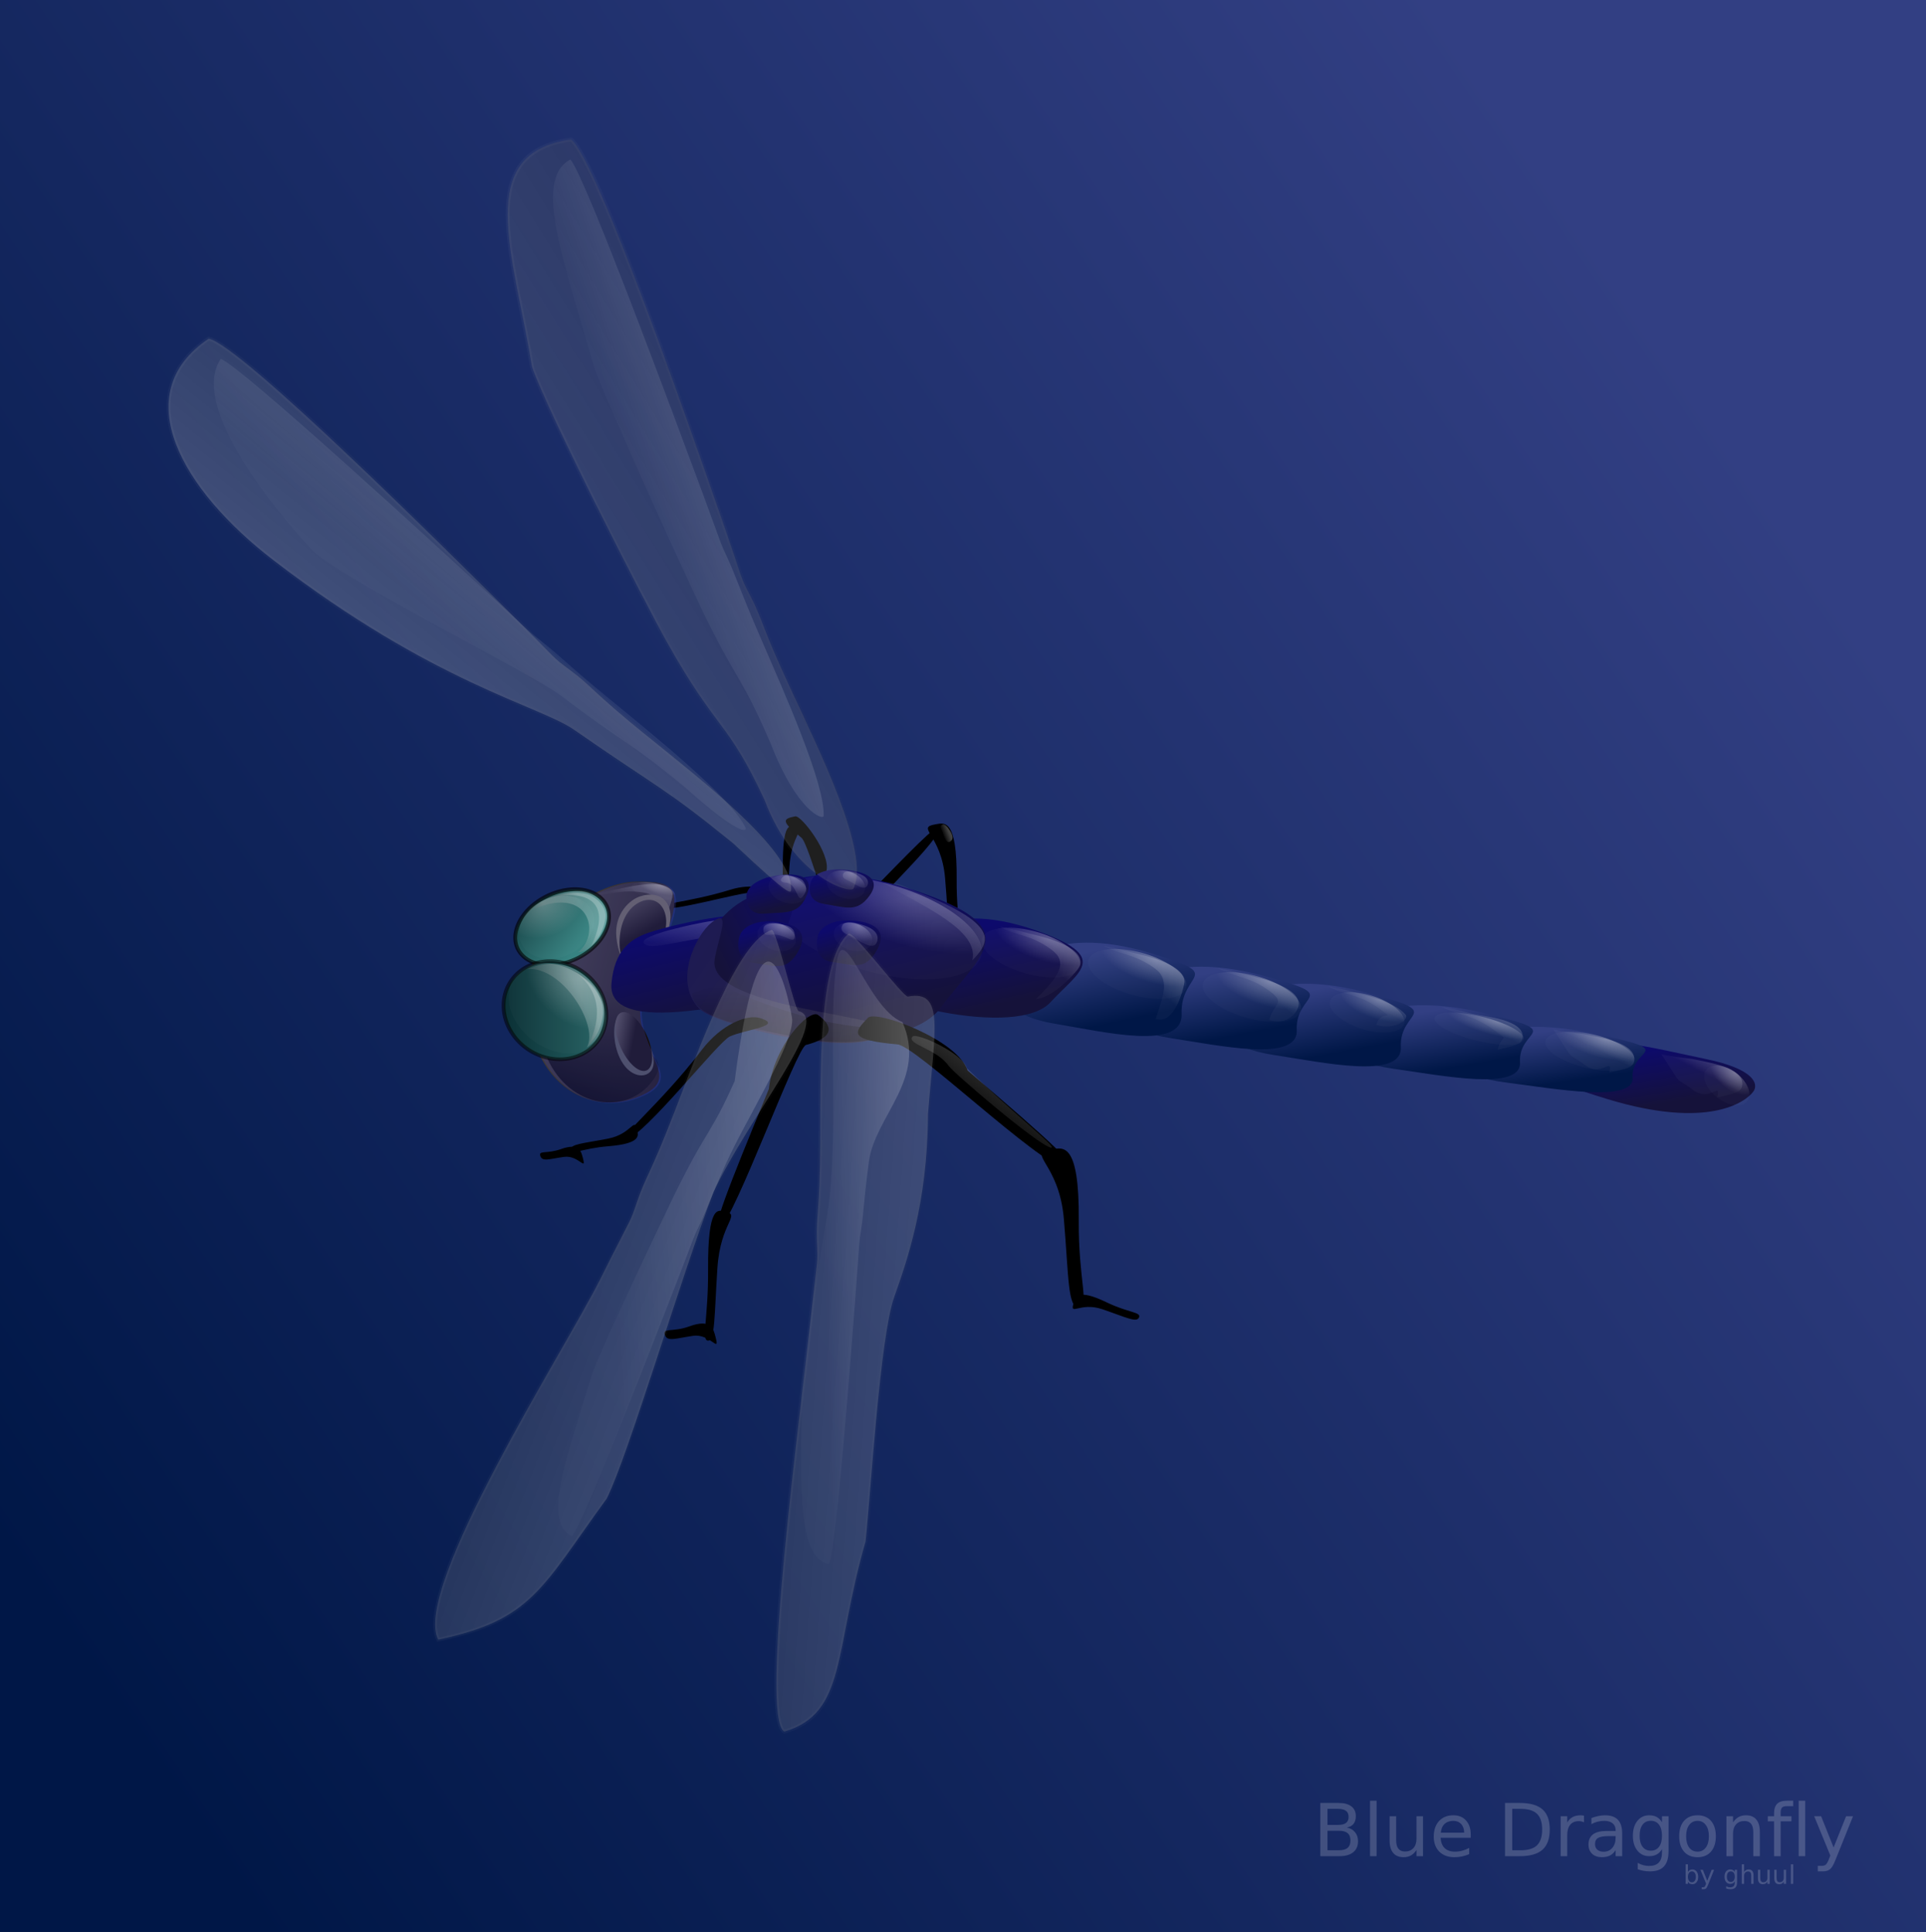 <?xml version="1.0" standalone="no"?>
<svg
  xmlns:xlink="http://www.w3.org/1999/xlink"
  xmlns:dc="http://purl.org/dc/elements/1.1/"
  xmlns:cc="http://creativecommons.org/ns#"
  xmlns:rdf="http://www.w3.org/1999/02/22-rdf-syntax-ns#"
  xmlns:svg="http://www.w3.org/2000/svg"
  xmlns="http://www.w3.org/2000/svg"
  version="1.1"
  preserveAspectRatio="none"
  width="630" height="632"
  viewBox="0 0 629.876 631.608">
  <rect x="0" y="0" width="629.876" height="631.608" fill="#333333" stroke="none"/>
  <defs>
    <linearGradient id="gradient0" gradientUnits="userSpaceOnUse" x1="598.573" y1="189.041" x2="41.746" y2="568.471" spreadMethod="pad" gradientTransform="matrix(0.999,0,0,1.001,2.599,3.143)">
      <stop offset="0" stop-color="rgb(50,63,131)"/>
      <stop offset="1" stop-color="rgb(0,23,71)"/>
    </linearGradient>
    <linearGradient id="gradient1" gradientUnits="userSpaceOnUse" x1="317.177" y1="560.347" x2="328.569" y2="586.525" spreadMethod="pad" gradientTransform="matrix(1.636,0,0,0.611,2.599,3.143)">
      <stop offset="0" stop-color="rgb(13,10,108)"/>
      <stop offset="1" stop-color="rgb(21,18,58)"/>
    </linearGradient>
    <linearGradient id="gradient2" gradientUnits="userSpaceOnUse" x1="283.202" y1="575.121" x2="294.122" y2="600.212" spreadMethod="pad" gradientTransform="matrix(1.705,0,0,0.586,2.599,3.143)">
      <stop offset="0" stop-color="rgb(50,63,131)"/>
      <stop offset="1" stop-color="rgb(0,23,71)"/>
    </linearGradient>
    <linearGradient id="gradient3" gradientUnits="userSpaceOnUse" x1="278.161" y1="530.586" x2="289.777" y2="557.279" spreadMethod="pad" gradientTransform="matrix(1.604,0,0,0.623,2.599,3.143)">
      <stop offset="0" stop-color="rgb(50,63,131)"/>
      <stop offset="1" stop-color="rgb(0,23,71)"/>
    </linearGradient>
    <linearGradient id="gradient4" gradientUnits="userSpaceOnUse" x1="268.14" y1="492.638" x2="280.414" y2="520.844" spreadMethod="pad" gradientTransform="matrix(1.519,0,0,0.658,2.599,3.143)">
      <stop offset="0" stop-color="rgb(50,63,131)"/>
      <stop offset="1" stop-color="rgb(0,23,71)"/>
    </linearGradient>
    <linearGradient id="gradient5" gradientUnits="userSpaceOnUse" x1="245.725" y1="484.185" x2="257.999" y2="512.391" spreadMethod="pad" gradientTransform="matrix(1.519,0,0,0.658,2.599,3.143)">
      <stop offset="0" stop-color="rgb(50,63,131)"/>
      <stop offset="1" stop-color="rgb(0,23,71)"/>
    </linearGradient>
    <linearGradient id="gradient6" gradientUnits="userSpaceOnUse" x1="234.807" y1="445.475" x2="247.86" y2="475.47" spreadMethod="pad" gradientTransform="matrix(1.429,0,0,0.7,2.599,3.143)">
      <stop offset="0" stop-color="rgb(50,63,131)"/>
      <stop offset="1" stop-color="rgb(0,23,71)"/>
    </linearGradient>
    <linearGradient id="gradient7" gradientUnits="userSpaceOnUse" x1="215.694" y1="421.635" x2="229.132" y2="452.516" spreadMethod="pad" gradientTransform="matrix(1.386,0,0,0.722,2.599,3.143)">
      <stop offset="0" stop-color="rgb(13,10,108)"/>
      <stop offset="1" stop-color="rgb(21,18,58)"/>
    </linearGradient>
    <linearGradient id="gradient8" gradientUnits="userSpaceOnUse" x1="280.908" y1="278.733" x2="190.734" y2="240.179" spreadMethod="pad" gradientTransform="matrix(0.814,0,0,1.229,2.599,3.143)">
      <stop offset="0" stop-color="rgb(21,15,13)"/>
      <stop offset="1" stop-color="rgb(89,84,81)"/>
    </linearGradient>
    <linearGradient id="gradient9" gradientUnits="userSpaceOnUse" x1="169.114" y1="365.37" x2="163.184" y2="371.39" spreadMethod="pad" gradientTransform="matrix(1.263,0,0,0.792,2.599,3.143)">
      <stop offset="0" stop-color="rgb(255,255,255)" stop-opacity="0.247"/>
      <stop offset="1" stop-color="rgb(255,255,255)" stop-opacity="0.031"/>
    </linearGradient>
    <linearGradient id="gradient10" gradientUnits="userSpaceOnUse" x1="213.219" y1="294.665" x2="198.084" y2="329.614" spreadMethod="pad" gradientTransform="matrix(0.919,0,0,1.088,2.599,3.143)">
      <stop offset="0" stop-color="rgb(0,0,0)" stop-opacity="0"/>
      <stop offset="1" stop-color="black"/>
    </linearGradient>
    <linearGradient id="gradient11" gradientUnits="userSpaceOnUse" x1="-147.724" y1="1593.63" x2="-147.403" y2="1580.26" spreadMethod="pad" gradientTransform="matrix(0.069,-3.1665e-08,-4.47035e-08,0.069,10.091,-109.991)">
      <stop offset="0" stop-color="rgb(21,15,13)"/>
      <stop offset="1" stop-color="rgb(89,84,81)"/>
    </linearGradient>
    <linearGradient id="gradient12" gradientUnits="userSpaceOnUse" x1="238.84" y1="261.289" x2="233.826" y2="249.156" spreadMethod="pad" gradientTransform="matrix(0.863,0,0,1.159,2.599,3.143)">
      <stop offset="0" stop-color="rgb(21,15,13)"/>
      <stop offset="1" stop-color="rgb(89,84,81)"/>
    </linearGradient>
    <linearGradient id="gradient13" gradientUnits="userSpaceOnUse" x1="156.314" y1="403.913" x2="171.264" y2="438.266" spreadMethod="pad" gradientTransform="matrix(1.329,0,0,0.753,2.599,3.143)">
      <stop offset="0" stop-color="rgb(13,10,108)"/>
      <stop offset="1" stop-color="rgb(21,18,58)"/>
    </linearGradient>
    <linearGradient id="gradient14" gradientUnits="userSpaceOnUse" x1="118.727" y1="584.956" x2="109.47" y2="603.242" spreadMethod="pad" gradientTransform="matrix(1.972,0,0,0.507,2.599,3.143)">
      <stop offset="0" stop-color="rgb(255,255,255)" stop-opacity="0.247"/>
      <stop offset="1" stop-color="rgb(255,255,255)" stop-opacity="0.031"/>
    </linearGradient>
    <linearGradient id="gradient15" gradientUnits="userSpaceOnUse" x1="183.735" y1="387.694" x2="204.732" y2="435.946" spreadMethod="pad" gradientTransform="matrix(1.316,0,0,0.76,2.599,3.143)">
      <stop offset="0" stop-color="rgb(13,10,108)"/>
      <stop offset="1" stop-color="rgb(21,18,58)"/>
    </linearGradient>
    <radialGradient id="gradient16" gradientUnits="userSpaceOnUse" cx="998.127" cy="760.782" fx="999.162" fy="760.305" r="32.973" spreadMethod="pad" gradientTransform="matrix(0.033,1.49012e-08,-2.98023e-08,0.033,-32.074,-25.337)">
      <stop offset="0" stop-color="rgb(255,255,255)" stop-opacity="0.29"/>
      <stop offset="1" stop-color="rgb(255,255,255)" stop-opacity="0.02"/>
    </radialGradient>
    <linearGradient id="gradient17" gradientUnits="userSpaceOnUse" x1="326.151" y1="241.724" x2="295.186" y2="265.771" spreadMethod="pad" gradientTransform="matrix(0.814,0,0,1.229,2.599,3.143)">
      <stop offset="0" stop-color="rgb(13,10,108)"/>
      <stop offset="1" stop-color="rgb(21,18,58)"/>
    </linearGradient>
    <linearGradient id="gradient18" gradientUnits="userSpaceOnUse" x1="202.367" y1="360.439" x2="207.598" y2="372.461" spreadMethod="pad" gradientTransform="matrix(1.196,0,0,0.836,2.599,3.143)">
      <stop offset="0" stop-color="rgb(13,10,108)"/>
      <stop offset="1" stop-color="rgb(21,18,58)"/>
    </linearGradient>
    <linearGradient id="gradient19" gradientUnits="userSpaceOnUse" x1="223.839" y1="360.066" x2="229.07" y2="372.087" spreadMethod="pad" gradientTransform="matrix(1.196,0,0,0.836,2.599,3.143)">
      <stop offset="0" stop-color="rgb(13,10,108)"/>
      <stop offset="1" stop-color="rgb(21,18,58)"/>
    </linearGradient>
    <linearGradient id="gradient20" gradientUnits="userSpaceOnUse" x1="193.839" y1="360.463" x2="198.677" y2="371.579" spreadMethod="pad" gradientTransform="matrix(1.262,0,0,0.792,2.599,3.143)">
      <stop offset="0" stop-color="rgb(13,10,108)"/>
      <stop offset="1" stop-color="rgb(21,18,58)"/>
    </linearGradient>
    <linearGradient id="gradient21" gradientUnits="userSpaceOnUse" x1="248.119" y1="294.872" x2="243.876" y2="303.254" spreadMethod="pad" gradientTransform="matrix(1.045,0,0,0.957,2.599,3.143)">
      <stop offset="0" stop-color="rgb(255,255,255)" stop-opacity="0.247"/>
      <stop offset="1" stop-color="rgb(255,255,255)" stop-opacity="0.031"/>
    </linearGradient>
    <linearGradient id="gradient22" gradientUnits="userSpaceOnUse" x1="204.857" y1="367.776" x2="209.7" y2="378.905" spreadMethod="pad" gradientTransform="matrix(1.296,0,0,0.772,2.599,3.143)">
      <stop offset="0" stop-color="rgb(13,10,108)"/>
      <stop offset="1" stop-color="rgb(21,18,58)"/>
    </linearGradient>
    <linearGradient id="gradient23" gradientUnits="userSpaceOnUse" x1="238.275" y1="418.239" x2="158.814" y2="384.265" spreadMethod="pad" gradientTransform="matrix(1.269,0,0,0.788,2.599,3.143)">
      <stop offset="0" stop-color="rgb(42,39,65)"/>
      <stop offset="1" stop-color="rgb(26,23,87)"/>
    </linearGradient>
    <linearGradient id="gradient24" gradientUnits="userSpaceOnUse" x1="227.764" y1="368.246" x2="222.614" y2="378.42" spreadMethod="pad" gradientTransform="matrix(1.237,0,0,0.808,2.599,3.143)">
      <stop offset="0" stop-color="rgb(255,255,255)" stop-opacity="0.247"/>
      <stop offset="1" stop-color="rgb(255,255,255)" stop-opacity="0.031"/>
    </linearGradient>
    <linearGradient id="gradient25" gradientUnits="userSpaceOnUse" x1="225.543" y1="348.42" x2="221.951" y2="355.516" spreadMethod="pad" gradientTransform="matrix(1.239,0,0,0.807,2.599,3.143)">
      <stop offset="0" stop-color="rgb(255,255,255)" stop-opacity="0.247"/>
      <stop offset="1" stop-color="rgb(255,255,255)" stop-opacity="0.031"/>
    </linearGradient>
    <linearGradient id="gradient26" gradientUnits="userSpaceOnUse" x1="265.901" y1="136" x2="132.261" y2="283.905" spreadMethod="pad" gradientTransform="matrix(1.061,0,0,0.943,2.599,3.143)">
      <stop offset="0" stop-color="rgb(0,0,0)" stop-opacity="0.216"/>
      <stop offset="1" stop-color="rgb(255,255,255)" stop-opacity="0.235"/>
    </linearGradient>
    <linearGradient id="gradient27" gradientUnits="userSpaceOnUse" x1="381.604" y1="176.925" x2="-63.788" y2="158.23" spreadMethod="pad" gradientTransform="matrix(1.061,0,0,0.943,2.599,3.143)">
      <stop offset="0" stop-color="rgb(0,0,0)" stop-opacity="0.216"/>
      <stop offset="1" stop-color="rgb(255,255,255)" stop-opacity="0.235"/>
    </linearGradient>
    <linearGradient id="gradient28" gradientUnits="userSpaceOnUse" x1="-161.784" y1="1562.72" x2="-136.799" y2="1597" spreadMethod="pad" gradientTransform="matrix(0.068,-6.70552e-08,-6.33299e-08,0.069,10.091,-109.991)">
      <stop offset="0" stop-color="rgb(0,29,36)"/>
      <stop offset="1" stop-color="rgb(55,131,129)"/>
    </linearGradient>
    <linearGradient id="gradient29" gradientUnits="userSpaceOnUse" x1="-171.213" y1="1468.87" x2="-154.724" y2="1460.72" spreadMethod="pad" gradientTransform="matrix(1.055,0,0,0.884,354.815,-992.583)">
      <stop offset="0" stop-color="rgb(0,0,0)" stop-opacity="0.216"/>
      <stop offset="1" stop-color="rgb(255,255,255)" stop-opacity="0.235"/>
    </linearGradient>
    <linearGradient id="gradient30" gradientUnits="userSpaceOnUse" x1="-173.978" y1="1408.89" x2="-160.259" y2="1402.12" spreadMethod="pad" gradientTransform="matrix(1.013,0,0,0.921,354.815,-992.583)">
      <stop offset="0" stop-color="rgb(0,0,0)" stop-opacity="0.216"/>
      <stop offset="1" stop-color="rgb(255,255,255)" stop-opacity="0.235"/>
    </linearGradient>
    <linearGradient id="gradient31" gradientUnits="userSpaceOnUse" x1="276.494" y1="331.914" x2="260.71" y2="341.713" spreadMethod="pad" gradientTransform="matrix(1.146,0,0,0.872,2.599,3.143)">
      <stop offset="0" stop-color="rgb(255,255,255)" stop-opacity="0.247"/>
      <stop offset="1" stop-color="rgb(255,255,255)" stop-opacity="0.031"/>
    </linearGradient>
    <linearGradient id="gradient32" gradientUnits="userSpaceOnUse" x1="519.858" y1="53.65" x2="307.704" y2="334.474" spreadMethod="pad" gradientTransform="matrix(0.685,0,0,1.461,2.599,3.143)">
      <stop offset="0" stop-color="rgb(0,0,0)" stop-opacity="0.216"/>
      <stop offset="1" stop-color="rgb(255,255,255)" stop-opacity="0.235"/>
    </linearGradient>
    <linearGradient id="gradient33" gradientUnits="userSpaceOnUse" x1="528.43" y1="84.127" x2="139.348" y2="67.795" spreadMethod="pad" gradientTransform="matrix(0.685,0,0,1.461,2.599,3.143)">
      <stop offset="0" stop-color="rgb(0,0,0)" stop-opacity="0.216"/>
      <stop offset="1" stop-color="rgb(255,255,255)" stop-opacity="0.235"/>
    </linearGradient>
    <linearGradient id="gradient34" gradientUnits="userSpaceOnUse" x1="133.753" y1="575.995" x2="140.905" y2="619.763" spreadMethod="pad" gradientTransform="matrix(1.808,0,0,0.553,2.599,3.143)">
      <stop offset="0" stop-color="rgb(0,0,0)" stop-opacity="0"/>
      <stop offset="1" stop-color="rgb(0,0,0)" stop-opacity="0.475"/>
    </linearGradient>
    <linearGradient id="gradient35" gradientUnits="userSpaceOnUse" x1="326.025" y1="194.502" x2="729.766" y2="338.249" spreadMethod="pad" gradientTransform="matrix(0.45,0,0,2.224,2.599,3.143)">
      <stop offset="0" stop-color="rgb(0,0,0)" stop-opacity="0.216"/>
      <stop offset="1" stop-color="rgb(255,255,255)" stop-opacity="0.235"/>
    </linearGradient>
    <linearGradient id="gradient36" gradientUnits="userSpaceOnUse" x1="760.512" y1="174.337" x2="488.58" y2="162.923" spreadMethod="pad" gradientTransform="matrix(0.45,0,0,2.224,2.599,3.143)">
      <stop offset="0" stop-color="rgb(0,0,0)" stop-opacity="0.216"/>
      <stop offset="1" stop-color="rgb(255,255,255)" stop-opacity="0.235"/>
    </linearGradient>
    <linearGradient id="gradient37" gradientUnits="userSpaceOnUse" x1="119.715" y1="238.832" x2="328.676" y2="390.81" spreadMethod="pad" gradientTransform="matrix(0.725,0,0,1.379,2.599,3.143)">
      <stop offset="0" stop-color="rgb(0,0,0)" stop-opacity="0.216"/>
      <stop offset="1" stop-color="rgb(255,255,255)" stop-opacity="0.235"/>
    </linearGradient>
    <linearGradient id="gradient38" gradientUnits="userSpaceOnUse" x1="483.185" y1="273.346" x2="93.18" y2="256.976" spreadMethod="pad" gradientTransform="matrix(0.725,0,0,1.379,2.599,3.143)">
      <stop offset="0" stop-color="rgb(0,0,0)" stop-opacity="0.216"/>
      <stop offset="1" stop-color="rgb(255,255,255)" stop-opacity="0.235"/>
    </linearGradient>
    <linearGradient id="gradient39" gradientUnits="userSpaceOnUse" x1="-187.286" y1="1368.64" x2="-137.263" y2="1418.17" spreadMethod="pad" gradientTransform="matrix(0.056,-5.02914e-08,1.71363e-07,0.056,9.348,-77.949)">
      <stop offset="0" stop-color="rgb(0,29,36)"/>
      <stop offset="1" stop-color="rgb(55,131,129)"/>
    </linearGradient>
    <linearGradient id="gradient40" gradientUnits="userSpaceOnUse" x1="-209.93" y1="1230.78" x2="-190.373" y2="1221.12" spreadMethod="pad" gradientTransform="matrix(0.934,0,0,1.017,368.008,-915.455)">
      <stop offset="0" stop-color="rgb(0,0,0)" stop-opacity="0.216"/>
      <stop offset="1" stop-color="rgb(255,255,255)" stop-opacity="0.235"/>
    </linearGradient>
    <linearGradient id="gradient41" gradientUnits="userSpaceOnUse" x1="-285.483" y1="838.194" x2="-273.421" y2="832.234" spreadMethod="pad" gradientTransform="matrix(0.636,0,0,1.492,368.008,-915.455)">
      <stop offset="0" stop-color="rgb(0,0,0)" stop-opacity="0.216"/>
      <stop offset="1" stop-color="rgb(255,255,255)" stop-opacity="0.235"/>
    </linearGradient>
    <linearGradient id="gradient42" gradientUnits="userSpaceOnUse" x1="183.039" y1="415.61" x2="179.056" y2="423.477" spreadMethod="pad" gradientTransform="matrix(1.393,0,0,0.718,2.599,3.143)">
      <stop offset="0" stop-color="rgb(255,255,255)" stop-opacity="0.247"/>
      <stop offset="1" stop-color="rgb(255,255,255)" stop-opacity="0.031"/>
    </linearGradient>
    <linearGradient id="gradient43" gradientUnits="userSpaceOnUse" x1="382.507" y1="43.308" x2="318.653" y2="96.106" spreadMethod="pad" gradientTransform="matrix(0.642,0,0,1.558,2.599,3.143)">
      <stop offset="0" stop-color="rgb(255,255,255)" stop-opacity="0.29"/>
      <stop offset="1" stop-color="rgb(255,255,255)" stop-opacity="0.02"/>
    </linearGradient>
    <linearGradient id="gradient44" gradientUnits="userSpaceOnUse" x1="187.629" y1="135.411" x2="121.656" y2="201.902" spreadMethod="pad" gradientTransform="matrix(1.063,0,0,0.941,2.599,3.143)">
      <stop offset="0" stop-color="rgb(255,255,255)" stop-opacity="0.29"/>
      <stop offset="1" stop-color="rgb(255,255,255)" stop-opacity="0.02"/>
    </linearGradient>
    <linearGradient id="gradient45" gradientUnits="userSpaceOnUse" x1="459.71" y1="246.4" x2="309.831" y2="267.945" spreadMethod="pad" gradientTransform="matrix(0.638,0,0,1.567,2.599,3.143)">
      <stop offset="0" stop-color="rgb(255,255,255)" stop-opacity="0.29"/>
      <stop offset="1" stop-color="rgb(255,255,255)" stop-opacity="0.02"/>
    </linearGradient>
    <linearGradient id="gradient46" gradientUnits="userSpaceOnUse" x1="743.305" y1="162.495" x2="638.031" y2="177.628" spreadMethod="pad" gradientTransform="matrix(0.419,0,0,2.384,2.599,3.143)">
      <stop offset="0" stop-color="rgb(255,255,255)" stop-opacity="0.29"/>
      <stop offset="1" stop-color="rgb(255,255,255)" stop-opacity="0.02"/>
    </linearGradient>
    <linearGradient id="gradient47" gradientUnits="userSpaceOnUse" x1="327.878" y1="322.466" x2="320.762" y2="329.69" spreadMethod="pad" gradientTransform="matrix(1.058,0,0,0.945,2.599,3.143)">
      <stop offset="0" stop-color="rgb(255,255,255)" stop-opacity="0.247"/>
      <stop offset="1" stop-color="rgb(255,255,255)" stop-opacity="0.031"/>
    </linearGradient>
    <linearGradient id="gradient48" gradientUnits="userSpaceOnUse" x1="303.101" y1="387.271" x2="283.65" y2="409.012" spreadMethod="pad" gradientTransform="matrix(1.121,0,0,0.892,2.599,3.143)">
      <stop offset="0" stop-color="rgb(255,255,255)" stop-opacity="0.29"/>
      <stop offset="1" stop-color="rgb(255,255,255)" stop-opacity="0.02"/>
    </linearGradient>
    <linearGradient id="gradient49" gradientUnits="userSpaceOnUse" x1="372.899" y1="220.615" x2="370.962" y2="221.725" spreadMethod="pad" gradientTransform="matrix(0.824,0,0,1.214,2.599,3.143)">
      <stop offset="0" stop-color="rgb(255,255,255)" stop-opacity="0.247"/>
      <stop offset="1" stop-color="rgb(255,255,255)" stop-opacity="0.031"/>
    </linearGradient>
    <linearGradient id="gradient50" gradientUnits="userSpaceOnUse" x1="363.802" y1="325.787" x2="356.612" y2="333.087" spreadMethod="pad" gradientTransform="matrix(1.047,0,0,0.955,2.599,3.143)">
      <stop offset="0" stop-color="rgb(255,255,255)" stop-opacity="0.247"/>
      <stop offset="1" stop-color="rgb(255,255,255)" stop-opacity="0.031"/>
    </linearGradient>
    <linearGradient id="gradient51" gradientUnits="userSpaceOnUse" x1="339.461" y1="390.617" x2="333.351" y2="396.821" spreadMethod="pad" gradientTransform="matrix(1.232,0,0,0.812,2.599,3.143)">
      <stop offset="0" stop-color="rgb(255,255,255)" stop-opacity="0.247"/>
      <stop offset="1" stop-color="rgb(255,255,255)" stop-opacity="0.031"/>
    </linearGradient>
    <linearGradient id="gradient52" gradientUnits="userSpaceOnUse" x1="326.099" y1="447.999" x2="320.895" y2="453.281" spreadMethod="pad" gradientTransform="matrix(1.391,0,0,0.719,2.599,3.143)">
      <stop offset="0" stop-color="rgb(255,255,255)" stop-opacity="0.247"/>
      <stop offset="1" stop-color="rgb(255,255,255)" stop-opacity="0.031"/>
    </linearGradient>
    <linearGradient id="gradient53" gradientUnits="userSpaceOnUse" x1="358.469" y1="451.034" x2="352.979" y2="456.608" spreadMethod="pad" gradientTransform="matrix(1.371,0,0,0.729,2.599,3.143)">
      <stop offset="0" stop-color="rgb(255,255,255)" stop-opacity="0.247"/>
      <stop offset="1" stop-color="rgb(255,255,255)" stop-opacity="0.031"/>
    </linearGradient>
    <linearGradient id="gradient54" gradientUnits="userSpaceOnUse" x1="385.039" y1="461.329" x2="379.548" y2="466.904" spreadMethod="pad" gradientTransform="matrix(1.371,0,0,0.729,2.599,3.143)">
      <stop offset="0" stop-color="rgb(255,255,255)" stop-opacity="0.247"/>
      <stop offset="1" stop-color="rgb(255,255,255)" stop-opacity="0.031"/>
    </linearGradient>
    <linearGradient id="gradient55" gradientUnits="userSpaceOnUse" x1="410.8" y1="472.448" x2="405.309" y2="478.023" spreadMethod="pad" gradientTransform="matrix(1.371,0,0,0.729,2.599,3.143)">
      <stop offset="0" stop-color="rgb(255,255,255)" stop-opacity="0.247"/>
      <stop offset="1" stop-color="rgb(255,255,255)" stop-opacity="0.031"/>
    </linearGradient>
    <radialGradient id="gradient56" gradientUnits="userSpaceOnUse" cx="998.127" cy="760.782" fx="999.162" fy="760.305" r="32.973" spreadMethod="pad" gradientTransform="matrix(0.033,-2.70084e-08,-1.45286e-07,0.033,-32.074,-25.337)">
      <stop offset="0" stop-color="rgb(255,255,255)" stop-opacity="0.29"/>
      <stop offset="1" stop-color="rgb(255,255,255)" stop-opacity="0.02"/>
    </radialGradient>
    <radialGradient id="gradient57" gradientUnits="userSpaceOnUse" cx="998.127" cy="760.782" fx="999.162" fy="760.305" r="32.973" spreadMethod="pad" gradientTransform="matrix(0.033,8.84756e-09,-4.47035e-08,0.033,-32.075,-25.337)">
      <stop offset="0" stop-color="rgb(255,255,255)" stop-opacity="0.29"/>
      <stop offset="1" stop-color="rgb(255,255,255)" stop-opacity="0.02"/>
    </radialGradient>
    <radialGradient id="gradient58" gradientUnits="userSpaceOnUse" cx="998.127" cy="760.782" fx="999.162" fy="760.305" r="32.973" spreadMethod="pad" gradientTransform="matrix(0.033,-7.45058e-09,1.2666e-07,0.033,-32.074,-25.337)">
      <stop offset="0" stop-color="rgb(255,255,255)" stop-opacity="0.29"/>
      <stop offset="1" stop-color="rgb(255,255,255)" stop-opacity="0.02"/>
    </radialGradient>
    <radialGradient id="gradient59" gradientUnits="userSpaceOnUse" cx="998.127" cy="760.782" fx="999.162" fy="760.305" r="32.973" spreadMethod="pad" gradientTransform="matrix(0.033,-7.45058e-09,1.2666e-07,0.033,-32.075,-25.337)">
      <stop offset="0" stop-color="rgb(255,255,255)" stop-opacity="0.29"/>
      <stop offset="1" stop-color="rgb(255,255,255)" stop-opacity="0.02"/>
    </radialGradient>
    <radialGradient id="gradient60" gradientUnits="userSpaceOnUse" cx="998.127" cy="760.782" fx="999.162" fy="760.305" r="32.973" spreadMethod="pad" gradientTransform="matrix(0.033,-7.45058e-09,1.2666e-07,0.033,-32.074,-25.337)">
      <stop offset="0" stop-color="rgb(255,255,255)" stop-opacity="0.29"/>
      <stop offset="1" stop-color="rgb(255,255,255)" stop-opacity="0.02"/>
    </radialGradient>
    <radialGradient id="gradient61" gradientUnits="userSpaceOnUse" cx="998.127" cy="760.782" fx="999.162" fy="760.305" r="32.973" spreadMethod="pad" gradientTransform="matrix(0.033,-7.45058e-09,1.2666e-07,0.033,-32.074,-25.337)">
      <stop offset="0" stop-color="rgb(255,255,255)" stop-opacity="0.29"/>
      <stop offset="1" stop-color="rgb(255,255,255)" stop-opacity="0.02"/>
    </radialGradient>
    <radialGradient id="gradient62" gradientUnits="userSpaceOnUse" cx="998.127" cy="760.782" fx="999.162" fy="760.305" r="32.973" spreadMethod="pad" gradientTransform="matrix(0.033,3.1665e-08,-3.72529e-08,0.033,-32.074,-25.337)">
      <stop offset="0" stop-color="rgb(255,255,255)" stop-opacity="0.29"/>
      <stop offset="1" stop-color="rgb(255,255,255)" stop-opacity="0.02"/>
    </radialGradient>
    <radialGradient id="gradient63" gradientUnits="userSpaceOnUse" cx="998.127" cy="760.782" fx="999.162" fy="760.305" r="32.973" spreadMethod="pad" gradientTransform="matrix(0.033,3.1665e-08,-3.72529e-08,0.033,-32.074,-25.337)">
      <stop offset="0" stop-color="rgb(255,255,255)" stop-opacity="0.29"/>
      <stop offset="1" stop-color="rgb(255,255,255)" stop-opacity="0.02"/>
    </radialGradient>
    <radialGradient id="gradient64" gradientUnits="userSpaceOnUse" cx="998.127" cy="760.782" fx="999.162" fy="760.305" r="32.973" spreadMethod="pad" gradientTransform="matrix(0.033,3.1665e-08,-3.72529e-08,0.033,-32.075,-25.337)">
      <stop offset="0" stop-color="rgb(255,255,255)" stop-opacity="0.29"/>
      <stop offset="1" stop-color="rgb(255,255,255)" stop-opacity="0.02"/>
    </radialGradient>
    <radialGradient id="gradient65" gradientUnits="userSpaceOnUse" cx="998.127" cy="760.782" fx="999.162" fy="760.305" r="32.973" spreadMethod="pad" gradientTransform="matrix(0.033,-1.86265e-08,-2.04891e-08,0.033,-32.075,-25.337)">
      <stop offset="0" stop-color="rgb(255,255,255)" stop-opacity="0.29"/>
      <stop offset="1" stop-color="rgb(255,255,255)" stop-opacity="0.02"/>
    </radialGradient>
    <radialGradient id="gradient66" gradientUnits="userSpaceOnUse" cx="998.127" cy="760.782" fx="999.162" fy="760.305" r="32.973" spreadMethod="pad" gradientTransform="matrix(0.033,1.02445e-08,1.22935e-07,0.033,-32.075,-25.337)">
      <stop offset="0" stop-color="rgb(255,255,255)" stop-opacity="0.29"/>
      <stop offset="1" stop-color="rgb(255,255,255)" stop-opacity="0.02"/>
    </radialGradient>
    <radialGradient id="gradient67" gradientUnits="userSpaceOnUse" cx="998.127" cy="760.782" fx="999.162" fy="760.305" r="32.973" spreadMethod="pad" gradientTransform="matrix(0.033,1.86265e-09,2.04891e-08,0.033,-32.075,-25.337)">
      <stop offset="0" stop-color="rgb(255,255,255)" stop-opacity="0.29"/>
      <stop offset="1" stop-color="rgb(255,255,255)" stop-opacity="0.02"/>
    </radialGradient>
    <radialGradient id="gradient68" gradientUnits="userSpaceOnUse" cx="998.127" cy="760.782" fx="999.162" fy="760.305" r="32.973" spreadMethod="pad" gradientTransform="matrix(0.033,5.4948e-08,1.32248e-07,0.033,-32.075,-25.337)">
      <stop offset="0" stop-color="rgb(255,255,255)" stop-opacity="0.29"/>
      <stop offset="1" stop-color="rgb(255,255,255)" stop-opacity="0.02"/>
    </radialGradient>
    <radialGradient id="gradient69" gradientUnits="userSpaceOnUse" cx="998.127" cy="760.782" fx="999.162" fy="760.305" r="32.973" spreadMethod="pad" gradientTransform="matrix(0.033,1.11759e-08,9.31323e-08,0.033,-32.075,-25.337)">
      <stop offset="0" stop-color="rgb(255,255,255)" stop-opacity="0.29"/>
      <stop offset="1" stop-color="rgb(255,255,255)" stop-opacity="0.02"/>
    </radialGradient>
  </defs>
  <g> <!-- invert y -->
    <g> <!-- scene-transformation -->
      <path id="shape0" fill-rule="evenodd" fill="url(#gradient0)" d="M 0 0 L 629.876 0 629.876 631.608 0 631.608 0 0 Z"/>
      <path id="shape1" fill-rule="evenodd" fill="black" d="M 215.125 296.924 C 219.42 298.403 243.068 291.379 245.852 291.871 249.714 292.554 257.705 296.538 253.578 292.314 251.566 290.255 245.602 288.795 239.068 290.814 225.268 295.105 212.113 295.886 215.125 296.924 Z"/>
      <path id="shape2" fill-rule="evenodd" fill="black" d="M 255.993 300.143 C 257.617 300.211 257.448 294.445 258.163 283.403 258.861 272.616 263.724 271.101 259.942 270.264 258.341 269.909 255.917 268.652 256.007 283.67 256.077 294.968 254.37 300.075 255.993 300.143 Z"/>
      <path id="shape3" fill-rule="evenodd" fill="black" d="M 245.99 298.79 C 246.544 300.474 248.479 299.612 252.554 299.032 256.535 298.466 258.79 303.306 257.733 299.302 257.286 297.606 256.857 294.953 251.694 296.838 247.81 298.259 245.435 297.105 245.99 298.79 Z"/>
      <path id="shape4" fill-rule="evenodd" fill="black" d="M 275.817 309.205 C 271.982 305.427 264.73 275.942 262.037 273.817 254.979 268.25 256.3 267.652 260.066 266.887 262.09 266.476 271.75 279.187 270.266 284.758 276.177 303.81 278.506 311.856 275.817 309.205 Z"/>
      <path id="shape5" fill-rule="evenodd" fill="black" d="M 312.893 309.614 C 310.042 309.705 310.339 301.962 309.084 287.134 307.858 272.648 299.323 270.613 305.961 269.489 308.772 269.013 313.028 267.325 312.868 287.493 312.746 302.665 315.743 309.523 312.893 309.614 Z"/>
      <path id="shape6" fill-rule="evenodd" fill="black" d="M 328.174 312.155 C 327.556 313.561 324.726 312.058 318.89 310.068 313.188 308.124 310.475 311.929 311.572 308.495 312.037 307.04 312.378 304.669 319.89 308.285 325.54 311.008 328.791 310.749 328.174 312.155 Z"/>
      <path id="shape7" fill-rule="evenodd" fill="black" d="M 306.894 271.636 C 305.405 276.81 282.958 297.258 282.377 300.638 280.853 309.497 279.698 308.622 277.228 305.678 275.901 304.096 282.459 289.539 288.062 288.185 301.981 273.896 307.939 268.008 306.894 271.636 Z"/>
      <path id="shape8" fill-rule="evenodd" fill="url(#gradient1)" d="M 525.67 359.317 C 501 351.811 516.551 354.446 516.59 344.719 516.624 336.254 542.26 342.992 557.965 346.245 573.917 349.548 575.131 354.468 573.42 356.839 570.915 360.309 558.558 369.325 525.67 359.317 Z"/>
      <path id="shape9" fill-rule="evenodd" fill="url(#gradient2)" d="M 523.766 338.392 C 548.939 343.984 533.232 342.549 533.939 352.25 534.554 360.693 508.476 355.941 492.568 353.902 476.41 351.832 474.823 347.019 476.346 344.525 478.578 340.872 490.207 330.936 523.766 338.392 Z"/>
      <path id="shape10" fill-rule="evenodd" fill="url(#gradient3)" d="M 487.001 331.583 C 512.148 337.791 496.445 336.253 497.094 347.277 497.659 356.872 471.603 351.625 455.703 349.402 439.553 347.144 437.994 341.683 439.533 338.838 441.787 334.672 453.478 323.307 487.001 331.583 Z"/>
      <path id="shape11" fill-rule="evenodd" fill="url(#gradient4)" d="M 448.116 324.797 C 473.235 331.62 457.537 329.979 458.129 342.327 458.644 353.073 432.609 347.331 416.717 344.924 400.575 342.479 399.045 336.369 400.599 333.174 402.875 328.495 414.628 315.701 448.116 324.797 Z"/>
      <path id="shape12" fill-rule="evenodd" fill="url(#gradient5)" d="M 414.073 319.231 C 439.192 326.054 423.494 324.413 424.086 336.76 424.601 347.506 398.566 341.765 382.674 339.358 366.532 336.913 365.002 330.803 366.556 327.607 368.832 322.928 380.585 310.134 414.073 319.231 Z"/>
      <path id="shape13" fill-rule="evenodd" fill="url(#gradient6)" d="M 376.519 311.669 C 401.605 319.261 385.913 317.492 386.432 331.494 386.885 343.679 360.877 337.319 344.995 334.682 328.863 332.003 327.368 325.082 328.941 321.448 331.245 316.128 343.076 301.548 376.519 311.669 Z"/>
      <path id="shape14" fill-rule="evenodd" fill="url(#gradient7)" d="M 339.025 304.275 C 363.449 312.981 352.998 317.358 343.561 327.656 338.178 333.53 323.346 333.827 307.851 330.813 292.112 327.752 290.752 319.786 292.345 315.6 294.677 309.472 306.465 292.669 339.025 304.275 Z"/>
      <path id="shape15" fill-rule="evenodd" fill="url(#gradient8)" d="M 212.344 318.203 C 200.719 342.415 227.919 351.369 208.169 358.809 189.113 365.988 168.235 348.969 173.635 317.444 176.489 300.784 195.81 288.223 208.169 288.223 220.529 288.223 226.525 288.666 212.344 318.203 Z"/>
      <path id="shape16" fill-rule="evenodd" fill="url(#gradient9)" d="M 219.921 291.876 C 220.398 293.444 217.086 303.425 212.843 305.524 215.997 297.203 216.399 292.761 210.466 291.801 202.88 290.573 198.883 292.857 193.67 292.57 199.746 291.015 200.305 291.063 202.398 290.609 205.462 289.944 218.37 286.781 219.921 291.876 Z"/>
      <path id="shape17" fill-rule="evenodd" fill="url(#gradient10)" d="M 204.401 329.176 C 205.27 345.362 221.679 343.458 212.637 354.313 203.914 364.787 185.063 361.935 178.331 344.401 174.773 335.134 174.337 321.396 181.448 316.903 188.559 312.41 203.342 309.431 204.401 329.176 Z"/>
      <path id="shape18" fill-rule="evenodd" fill="rgb(85,87,84)" d="M 207.568 333.759 C 211.054 337.448 214.386 344.426 213.699 348.248 213.013 352.069 208.391 352.882 204.905 349.193 201.419 345.504 200.382 338.878 201.069 335.057 201.755 331.235 204.082 330.069 207.568 333.759 Z"/>
      <path id="shape19" fill-rule="evenodd" transform="matrix(1.158,-6.923,5.882,6.684,207.285,340.506)" fill="url(#gradient11)" d="M 0 1 A 1 1 0 0 1 -0.866 -0.5 1 1 0 0 1 0.866 -0.5 1 1 0 0 1 0 1 Z"/>
      <path id="shape20" fill-rule="evenodd" fill="rgb(113,108,92)" d="M 219.281 299.82 C 219.159 304.894 214.671 316.785 211.494 319.016 208.316 321.246 202.483 315.696 201.581 306.436 200.825 298.67 206.01 294.035 209.514 292.989 215.847 291.099 219.402 294.745 219.281 299.82 Z"/>
      <path id="shape21" fill-rule="evenodd" fill="url(#gradient12)" d="M 217.435 298.388 C 218.867 302.88 216.729 309.112 212.662 312.299 208.595 315.486 203.249 316.193 202.699 309.936 202.287 305.24 203.405 299.213 207.472 296.025 211.539 292.838 216.002 293.897 217.435 298.388 Z"/>
      <path id="shape22" fill-rule="evenodd" fill="rgb(64,61,179)" fill-opacity="0.278" d="M 212.871 318.375 C 201.247 342.586 228.446 351.54 208.697 358.981 189.641 366.16 168.763 349.141 174.163 317.616 177.016 300.955 196.337 288.394 208.697 288.394 221.056 288.394 227.053 288.837 212.871 318.375 Z"/>
      <path id="shape23" fill-rule="evenodd" fill="url(#gradient13)" d="M 265.915 313.898 C 257.089 354.256 246.145 327.899 227.585 330.217 212.897 332.051 199.014 331.53 199.982 321.389 200.979 310.93 205.886 307.131 211.857 305.02 220.6 301.929 271.344 289.068 265.915 313.898 Z"/>
      <path id="shape24" fill-rule="evenodd" fill="url(#gradient14)" d="M 244.05 301.875 C 246.542 304.213 228.627 306.691 218.6 308.682 212.882 309.818 210.357 309.234 210.487 307.847 210.619 306.438 217.045 304.515 220.775 303.607 226.237 302.277 240.649 298.684 244.05 301.875 Z"/>
      <path id="shape25" fill-rule="evenodd" fill="url(#gradient15)" d="M 299.12 291.104 C 336.121 303.457 320.904 311.592 307.646 329.45 300.084 339.636 278.038 341.383 254.754 337.703 231.105 333.965 228.476 320.883 230.527 313.816 233.531 303.467 249.793 274.636 299.12 291.104 Z"/>
      <path id="shape26" fill-rule="nonzero" transform="matrix(20.841,-7.174,26.739,15.353,287.177,303.234)" fill="url(#gradient16)" d="M 0 1 A 1 1 0 0 1 -0.866 -0.5 1 1 0 0 1 0.866 -0.5 1 1 0 0 1 0 1 Z"/>
      <path id="shape27" fill-rule="evenodd" fill="url(#gradient17)" d="M 254.584 309.291 C 247.741 323.544 263.753 328.814 252.127 333.194 240.909 337.421 228.619 327.402 231.798 308.844 233.478 299.037 244.851 291.642 252.127 291.642 259.403 291.642 262.932 291.903 254.584 309.291 Z"/>
      <path id="shape28" fill-rule="evenodd" fill="url(#gradient18)" d="M 261.083 310.951 C 257.229 317.753 253.645 315.797 246.309 314.777 242.124 314.196 240.858 310.723 241.682 306.703 242.519 302.62 247.566 301.361 250.385 301.245 254.513 301.074 266.221 301.884 261.083 310.951 Z"/>
      <path id="shape29" fill-rule="evenodd" fill="url(#gradient19)" d="M 286.772 310.639 C 282.918 317.441 279.333 315.485 271.997 314.465 267.813 313.884 266.546 310.411 267.37 306.391 268.207 302.308 273.255 301.048 276.074 300.932 280.201 300.762 291.909 301.572 286.772 310.639 Z"/>
      <path id="shape30" fill-rule="evenodd" fill="url(#gradient20)" d="M 263.838 292.671 C 261.164 299.061 257.328 298.126 249.962 298.691 245.761 299.013 243.953 296.373 244.107 292.876 244.264 289.324 249.012 287.307 251.759 286.668 255.782 285.732 267.402 284.152 263.838 292.671 Z"/>
      <path id="shape31" fill-rule="evenodd" fill="url(#gradient21)" d="M 262.456 293.191 C 260.629 295.386 260.754 288.837 257.077 288.587 253.766 288.362 256.273 286.157 257.113 286.119 258.073 286.076 261.815 286.781 262.682 288.031 263.782 289.619 264.158 291.146 262.456 293.191 Z"/>
      <path id="shape32" fill-rule="evenodd" fill="url(#gradient22)" d="M 284.354 292.839 C 280.287 298.447 276.767 296.659 269.469 295.522 265.306 294.873 264.15 291.889 265.101 288.52 266.067 285.099 271.151 284.222 273.971 284.23 278.101 284.24 289.775 285.364 284.354 292.839 Z"/>
      <path id="shape33" fill-rule="evenodd" fill="url(#gradient23)" d="M 233.694 313.961 C 231.406 332.362 312.261 332.048 284.744 340.007 270.637 344.088 233.481 334.619 228.736 329.8 220.064 320.99 227.551 305.667 232.702 301.638 239.718 296.15 234.46 307.805 233.694 313.961 Z"/>
      <path id="shape34" fill-rule="evenodd" fill="black" d="M 204.642 372.633 C 211.004 371.067 234.911 340.532 238.691 338.843 243.938 336.499 256.679 335.365 248.51 332.821 244.528 331.581 236.129 334.614 229.581 343.164 215.771 361.262 200.181 373.732 204.642 372.633 Z"/>
      <path id="shape35" fill-rule="evenodd" fill="url(#gradient24)" d="M 286.949 307.363 C 286.082 311.973 280.247 306.751 276.983 305.469 275.121 304.738 274.852 303.494 275.588 302.356 276.335 301.201 278.756 301.475 280.056 301.81 281.958 302.301 287.653 303.616 286.949 307.363 Z"/>
      <path id="shape36" fill-rule="evenodd" fill="black" d="M 235.546 401.161 C 240.189 398.433 260.568 342.392 263.573 341.624 271.447 339.611 273.52 336.258 267.559 331.827 264.653 329.668 253.033 341.846 251.433 356.047 237.888 388.943 232.29 403.074 235.546 401.161 Z"/>
      <path id="shape37" fill-rule="evenodd" fill="black" d="M 348.555 382.092 C 339.17 380.151 299.611 341.994 293.537 341.447 277.619 340.015 278.997 337.751 283.844 332.748 286.448 330.06 313.206 339.879 316.44 349.985 343.821 373.397 355.136 383.454 348.555 382.092 Z"/>
      <path id="shape38" fill-rule="evenodd" fill="url(#gradient25)" d="M 283.823 288.939 C 283.226 292.158 279.145 288.523 276.864 287.633 275.564 287.126 275.374 286.258 275.885 285.463 276.405 284.655 278.095 284.842 279.003 285.074 280.332 285.414 284.309 286.322 283.823 288.939 Z"/>
      <path id="shape39" fill-rule="evenodd" fill="url(#gradient26)" d="M 258.707 290.265 C 258.703 292.094 259.921 294.656 239.682 275.63 216.852 257.143 216.372 258.458 187.733 238.582 176.371 230.697 141.868 223.49 89.347 183.091 59.56 160.178 41.285 128.84 68.254 110.704 78.657 112.656 147.388 181.135 165.756 199.356 184.123 217.578 179.712 214.046 186.743 219.3 193.774 224.554 193.856 226.218 211.189 240.255 228.522 254.292 258.737 277.465 258.707 290.265 Z"/>
      <path id="shape40" fill-rule="nonzero" fill="none" stroke-width="1.288" stroke-linejoin="miter" stroke-miterlimit="4" stroke-linecap="butt" stroke-dashoffset="0" stroke="url(#gradient27)" stroke-opacity="0.204" d="M 258.707 290.265 C 258.703 292.094 259.921 294.656 239.682 275.63 216.852 257.143 216.372 258.458 187.733 238.582 176.371 230.697 141.868 223.49 89.347 183.091 59.56 160.178 41.285 128.84 68.254 110.704 78.657 112.656 147.388 181.135 165.756 199.356 184.123 217.578 179.712 214.046 186.743 219.3 193.774 224.554 193.856 226.218 211.189 240.255 228.522 254.292 258.737 277.465 258.707 290.265 Z"/>
      <path id="shape41" fill-rule="evenodd" fill="black" d="M 231.55 438.289 C 233.843 438.385 233.605 430.239 234.614 414.64 235.601 399.401 242.47 397.261 237.128 396.078 234.865 395.577 231.441 393.802 231.569 415.018 231.668 430.979 229.256 438.193 231.55 438.289 Z"/>
      <path id="shape42" fill-rule="evenodd" fill="black" d="M 217.417 436.377 C 218.201 438.757 220.934 437.539 226.691 436.72 232.314 435.92 235.501 442.758 234.008 437.101 233.375 434.705 232.77 430.957 225.475 433.621 219.988 435.627 216.633 433.997 217.417 436.377 Z"/>
      <path id="shape43" fill-rule="evenodd" fill="black" d="M 352.828 427.451 C 349.159 427.568 349.541 417.6 347.925 398.51 346.347 379.861 335.359 377.242 343.904 375.795 347.524 375.182 353.002 373.009 352.797 398.973 352.639 418.505 356.497 427.334 352.828 427.451 Z"/>
      <path id="shape44" fill-rule="evenodd" fill="black" d="M 372.501 430.722 C 371.706 432.532 368.062 430.597 360.549 428.035 353.209 425.532 349.716 430.431 351.128 426.01 351.727 424.137 352.166 421.084 361.836 425.74 369.11 429.245 373.296 428.913 372.501 430.722 Z"/>
      <path id="shape45" fill-rule="evenodd" fill="black" d="M 186.687 375.873 C 186.467 374.015 190.74 373.822 198.812 372.26 206.699 370.734 207.309 365.054 208.322 369.336 208.751 371.149 209.931 373.846 198.84 374.751 190.496 375.43 186.906 377.732 186.687 375.873 Z"/>
      <path id="shape46" fill-rule="evenodd" fill="black" d="M 176.71 377.935 C 177.367 379.891 179.656 378.89 184.478 378.217 189.188 377.56 191.857 383.178 190.607 378.53 190.077 376.561 189.57 373.482 183.46 375.671 178.864 377.319 176.054 375.98 176.71 377.935 Z"/>
      <path id="shape47" fill-rule="evenodd" transform="matrix(14.464,-7.178,5.095,10.115,183.781,303.171)" fill="url(#gradient28)" d="M 0 1 A 1 1 0 0 1 -0.866 -0.5 1 1 0 0 1 0.866 -0.5 1 1 0 0 1 0 1 Z"/>
      <path id="shape48" fill-rule="nonzero" fill="none" stroke-width="1.243" stroke-linejoin="miter" stroke-miterlimit="4" stroke-linecap="butt" stroke-dashoffset="0" transform="matrix(0.896,-0.445,0.45,0.893,0,0)" stroke="black" stroke-opacity="0.608" d="M 27.757 364.598 A 16.148 11.326 180 0 1 13.773 347.609 16.148 11.326 -180 0 1 41.741 347.609 16.148 11.326 -180 0 1 27.757 364.598 Z"/>
      <path id="shape49" fill-rule="evenodd" fill="url(#gradient29)" d="M 198.572 299.486 C 198.572 303.784 193.757 311.344 188.953 311.344 196.442 305.809 193.209 289.304 174.652 297.145 177.706 292.948 184.556 291.292 189.36 291.292 194.164 291.292 198.572 295.187 198.572 299.486 Z"/>
      <path id="shape50" fill-rule="evenodd" fill="url(#gradient30)" d="M 198.018 299.966 C 197.719 302.83 196.08 306.75 193.339 309.237 200.904 293.696 190.457 290.612 178.938 293.806 186.002 290.961 190.947 291.887 192.728 292.576 194.847 293.395 198.409 296.229 198.018 299.966 Z"/>
      <path id="shape51" fill-rule="evenodd" fill="url(#gradient31)" d="M 318.816 301.457 C 323.337 305.519 323.267 308.684 317.978 313.983 320.392 304.007 301.691 296.224 288.651 288.621 293.38 288.106 296.156 290.085 299.181 291.266 303.611 292.995 314.222 297.328 318.816 301.457 Z"/>
      <path id="shape52" fill-rule="evenodd" fill="url(#gradient32)" d="M 279.114 290.519 C 278.308 292.16 259.895 287.59 250.056 261.614 237.654 234.984 234.787 239.762 217.773 209.334 211.024 197.264 179.365 135.427 173.957 119.899 167.894 82.689 154.573 50.06 186.766 45.598 195.257 51.916 226.97 143.609 235.479 168.042 243.989 192.475 241.575 187.366 245.587 195.173 249.6 202.979 248.943 204.51 258.359 224.729 267.776 244.948 284.757 279.03 279.114 290.519 Z"/>
      <path id="shape53" fill-rule="nonzero" fill="none" stroke-width="1.288" stroke-linejoin="miter" stroke-miterlimit="4" stroke-linecap="butt" stroke-dashoffset="0" stroke="url(#gradient33)" stroke-opacity="0.204" d="M 279.114 290.519 C 278.308 292.16 259.895 287.59 250.056 261.614 237.654 234.984 234.787 239.762 217.773 209.334 211.024 197.264 179.365 135.427 173.957 119.899 167.894 82.689 154.573 50.06 186.766 45.598 195.257 51.916 226.97 143.609 235.479 168.042 243.989 192.475 241.575 187.366 245.587 195.173 249.6 202.979 248.943 204.51 258.359 224.729 267.776 244.948 284.757 279.03 279.114 290.519 Z"/>
      <path id="shape54" fill-rule="evenodd" fill="url(#gradient34)" d="M 226.446 324.737 C 247.589 317.436 216.873 318.121 259.931 331.373 282.61 338.353 299.109 335.267 292.208 338.129 278.657 342.916 263.327 339.813 256.754 338.365 247.129 336.246 225.78 332.912 226.446 324.737 Z"/>
      <path id="shape55" fill-rule="evenodd" fill="url(#gradient35)" d="M 277.529 305.21 C 278.958 304.07 295.426 326.094 296.937 325.808 309.025 323.517 305.687 336.522 303.5 364.213 303.352 393.589 296.553 412.412 292.421 424.134 287.824 437.177 284.824 487.591 283.089 503.942 272.693 540.181 276.864 560.052 256.53 566.119 248.209 562.025 261.995 460.324 264.726 434.596 267.457 408.868 267.46 414.518 267.162 405.746 266.865 396.974 268.112 395.869 268.225 373.566 268.337 351.262 267.523 313.193 277.529 305.21 Z"/>
      <path id="shape56" fill-rule="nonzero" fill="none" stroke-width="1.288" stroke-linejoin="miter" stroke-miterlimit="4" stroke-linecap="butt" stroke-dashoffset="0" stroke="url(#gradient36)" stroke-opacity="0.204" d="M 277.529 305.21 C 278.958 304.07 295.426 326.094 296.937 325.808 309.025 323.517 305.687 336.522 303.5 364.213 303.352 393.589 296.553 412.412 292.421 424.134 287.824 437.177 284.824 487.591 283.089 503.942 272.693 540.181 276.864 560.052 256.53 566.119 248.209 562.025 261.995 460.324 264.726 434.596 267.457 408.868 267.46 414.518 267.162 405.746 266.865 396.974 268.112 395.869 268.225 373.566 268.337 351.262 267.523 313.193 277.529 305.21 Z"/>
      <path id="shape57" fill-rule="evenodd" fill="url(#gradient37)" d="M 252.349 304.038 C 253.935 303.546 259.847 330.25 261.2 330.576 272.021 333.184 244.919 365.036 233.381 389.679 222.941 416.669 205.638 475.515 198.458 489.892 177.115 519.202 173.966 529.664 143.314 536.071 134.564 519.477 184.999 440.795 196.298 418.172 207.597 395.549 205.615 400.753 208.449 392.56 211.284 384.367 212.705 383.837 220.632 363.345 228.558 342.853 241.254 307.484 252.349 304.038 Z"/>
      <path id="shape58" fill-rule="nonzero" fill="none" stroke-width="1.222" stroke-linejoin="miter" stroke-miterlimit="4" stroke-linecap="butt" stroke-dashoffset="0" stroke="url(#gradient38)" stroke-opacity="0.204" d="M 252.349 304.038 C 253.935 303.546 259.847 330.25 261.2 330.576 272.021 333.184 244.919 365.036 233.381 389.679 222.941 416.669 205.638 475.515 198.458 489.892 177.115 519.202 173.966 529.664 143.314 536.071 134.564 519.477 184.999 440.795 196.298 418.172 207.597 395.549 205.615 400.753 208.449 392.56 211.284 384.367 212.705 383.837 220.632 363.345 228.558 342.853 241.254 307.484 252.349 304.038 Z"/>
      <path id="shape59" fill-rule="evenodd" transform="matrix(11.989,-10.116,11.788,12.455,181.611,330.361)" fill="url(#gradient39)" d="M 0 1 A 1 1 0 0 1 -0.866 -0.5 1 1 0 0 1 0.866 -0.5 1 1 0 0 1 0 1 Z"/>
      <path id="shape60" fill-rule="nonzero" fill="none" stroke-width="1.223" stroke-linejoin="miter" stroke-miterlimit="4" stroke-linecap="butt" stroke-dashoffset="0" transform="matrix(0.764,-0.645,0.687,0.726,0,0)" stroke="black" stroke-opacity="0.514" d="M -95.338 387.356 A 17.149 15.687 90 0 1 -108.923 361.632 17.149 15.687 90 0 1 -81.753 361.632 17.149 15.687 90 0 1 -95.338 387.356 Z"/>
      <path id="shape61" fill-rule="evenodd" fill="url(#gradient40)" d="M 197.597 329.649 C 197.597 333.69 197.234 339.172 191.926 342.427 195.979 335.057 183.722 315.792 172.49 316.823 178.987 314.025 184.667 314.89 188.953 317.445 193.93 320.412 197.597 325.607 197.597 329.649 Z"/>
      <path id="shape62" fill-rule="evenodd" fill="url(#gradient41)" d="M 197.048 332.614 C 196.662 334.804 195.942 338.228 192.535 341.523 198.408 328.824 193.823 321.52 186.647 316.771 194.839 321.37 195.349 324.399 196.17 326.047 197.03 327.775 197.433 330.423 197.048 332.614 Z"/>
      <path id="shape63" fill-rule="evenodd" fill="url(#gradient42)" d="M 259.903 305.589 C 260.046 309.736 256.627 304.635 251.467 305.659 249.824 305.985 249.374 304.313 249.763 303.199 250.157 302.069 252.172 301.89 253.288 301.958 254.923 302.056 259.786 302.218 259.903 305.589 Z"/>
      <path id="shape64" fill-rule="evenodd" fill="url(#gradient43)" d="M 269.38 266.705 C 269.335 268.261 260.765 265.649 251.96 242.897 241.959 219.766 241.61 224.34 228.987 198.147 223.979 187.757 199.552 134.283 194.488 120.643 185.255 87.385 173.79 58.886 186.538 52.156 191.247 57.183 221.057 137.743 229.025 159.205 236.994 180.666 235.06 176.232 238.151 182.981 241.241 189.73 241.239 191.174 248.833 208.737 256.426 226.299 269.692 255.81 269.38 266.705 Z"/>
      <path id="shape65" fill-rule="evenodd" fill="url(#gradient44)" d="M 243.767 270.514 C 244.437 271.919 242.048 273.501 223.838 257.266 204.391 241.239 206.166 244.665 182.989 227.108 173.794 220.143 113.207 190.117 102.481 180.286 79.101 154.895 63.941 129.132 72.219 117.33 78.701 119.657 141.962 177.766 158.839 193.235 175.716 208.703 171.973 205.637 177.801 210.236 183.628 214.834 184.285 216.119 199.05 228.288 213.816 240.457 239.078 260.674 243.767 270.514 Z"/>
      <path id="shape66" fill-rule="evenodd" fill="url(#gradient45)" d="M 259.083 333.336 C 259.058 332.118 249.816 280.257 240.255 353.457 232.152 371.489 231.905 367.908 221.696 388.318 217.646 396.415 197.875 438.093 193.759 448.732 186.2 474.692 176.897 496.914 186.987 502.262 190.764 498.36 214.994 435.525 221.47 418.786 227.947 402.047 226.38 405.504 228.882 400.244 231.383 394.983 231.391 393.854 237.544 380.163 243.696 366.472 259.26 341.862 259.083 333.336 Z"/>
      <path id="shape67" fill-rule="evenodd" fill="url(#gradient46)" d="M 295.119 334.123 C 283.491 329.749 275.116 297.461 273.403 316.514 270.861 336.119 274.411 374.556 270.541 397.046 269.006 405.969 262.937 442.742 262.073 454.117 262.346 481.154 259.867 509.135 271.073 511.336 273.56 506.509 278.582 439.352 279.94 421.455 281.299 403.558 280.799 407.321 281.672 401.562 282.545 395.802 282.227 394.719 284.157 379.834 286.087 364.948 303.38 352.682 295.119 334.123 Z"/>
      <path id="shape68" fill-rule="evenodd" fill="url(#gradient47)" d="M 353.285 315.384 C 352.898 317.315 344.148 326.425 338.799 326.558 346.481 319.161 349.314 314.569 343.967 310.549 337.132 305.411 331.924 305.867 326.921 302.938 333.787 304.313 334.314 304.646 336.635 305.207 340.032 306.03 354.543 309.103 353.285 315.384 Z"/>
      <path id="shape69" fill-rule="evenodd" fill="url(#gradient48)" d="M 343.61 375.173 C 339.247 374.201 311.836 350.766 310.216 348.437 306.292 342.796 296.218 341.372 298.471 338.866 299.681 337.519 314.726 344.176 316.229 349.24 331.853 364.446 346.669 375.856 343.61 375.173 Z"/>
      <path id="shape70" fill-rule="evenodd" fill="url(#gradient49)" d="M 310.963 274.972 C 309.207 276.416 308.663 272.66 307.848 271.168 307.384 270.318 307.671 269.772 308.298 269.578 308.935 269.381 309.75 270.236 310.128 270.764 310.683 271.539 312.39 273.799 310.963 274.972 Z"/>
      <path id="shape71" fill-rule="evenodd" fill="url(#gradient50)" d="M 387.279 321.664 C 386.892 323.595 384.223 335.022 378.005 333.128 379.316 327.758 383.308 320.849 377.961 316.829 371.125 311.691 365.917 312.147 360.914 309.218 367.781 310.593 368.308 310.926 370.628 311.487 374.026 312.31 388.536 315.383 387.279 321.664 Z"/>
      <path id="shape72" fill-rule="evenodd" fill="url(#gradient51)" d="M 424.636 328.943 C 424.249 330.874 421.291 335.351 415.073 333.456 416.384 328.087 420.665 328.128 415.318 324.108 408.483 318.97 403.274 319.426 398.272 316.497 405.138 317.872 405.665 318.205 407.986 318.767 411.383 319.589 425.894 322.662 424.636 328.943 Z"/>
      <path id="shape73" fill-rule="evenodd" fill="url(#gradient52)" d="M 459.677 331.715 C 460.954 333.215 456.332 336.965 450.113 335.071 451.424 329.701 456.864 334.086 451.517 330.067 444.682 324.928 439.473 325.385 434.47 322.455 441.337 323.83 441.864 324.163 444.184 324.725 447.582 325.547 456.301 327.752 459.677 331.715 Z"/>
      <path id="shape74" fill-rule="evenodd" fill="url(#gradient53)" d="M 497.903 339.534 C 497.516 341.466 495.427 341.888 489.787 343.179 491.098 337.81 493.932 340.746 488.585 336.727 481.749 331.589 476.541 332.045 471.538 329.116 478.405 330.491 478.932 330.824 481.252 331.385 484.65 332.208 499.16 333.254 497.903 339.534 Z"/>
      <path id="shape75" fill-rule="evenodd" fill="url(#gradient54)" d="M 534.391 347.003 C 534.005 348.934 531.915 349.357 526.276 350.648 527.587 345.279 523.76 352.269 518.413 348.25 511.577 343.112 515.926 348.491 508.027 336.584 514.894 337.96 516.579 337.713 518.899 338.275 522.297 339.097 535.649 340.722 534.391 347.003 Z"/>
      <path id="shape76" fill-rule="evenodd" fill="url(#gradient55)" d="M 569.719 355.111 C 569.332 357.043 567.242 357.465 561.603 358.756 562.914 353.387 559.087 360.378 553.74 356.359 546.904 351.22 551.253 356.6 543.354 344.693 550.221 346.068 551.906 345.822 554.226 346.383 557.624 347.206 570.976 348.831 569.719 355.111 Z"/>
      <path id="shape77" fill-rule="nonzero" transform="matrix(11.217,-7.482,11.313,12.698,182.232,329.649)" fill="url(#gradient56)" d="M 0 1 A 1 1 0 0 1 -0.866 -0.5 1 1 0 0 1 0.866 -0.5 1 1 0 0 1 0 1 Z"/>
      <path id="shape78" fill-rule="nonzero" transform="matrix(-1.722,-9.746,12.163,-3.382,182.027,303.132)" fill="url(#gradient57)" d="M 0 1 A 1 1 0 0 1 -0.866 -0.5 1 1 0 0 1 0.866 -0.5 1 1 0 0 1 0 1 Z"/>
      <path id="shape79" fill-rule="nonzero" transform="matrix(3.53,-3.18,5.218,3.4,276.631,289.208)" fill="url(#gradient58)" d="M 0 1 A 1 1 0 0 1 -0.866 -0.5 1 1 0 0 1 0.866 -0.5 1 1 0 0 1 0 1 Z"/>
      <path id="shape80" fill-rule="nonzero" transform="matrix(3.53,-3.18,5.218,3.4,257.69,290.743)" fill="url(#gradient59)" d="M 0 1 A 1 1 0 0 1 -0.866 -0.5 1 1 0 0 1 0.866 -0.5 1 1 0 0 1 0 1 Z"/>
      <path id="shape81" fill-rule="nonzero" transform="matrix(3.53,-3.18,5.218,3.4,278.986,306.306)" fill="url(#gradient60)" d="M 0 1 A 1 1 0 0 1 -0.866 -0.5 1 1 0 0 1 0.866 -0.5 1 1 0 0 1 0 1 Z"/>
      <path id="shape82" fill-rule="nonzero" transform="matrix(3.53,-3.18,5.218,3.4,254.004,306.306)" fill="url(#gradient61)" d="M 0 1 A 1 1 0 0 1 -0.866 -0.5 1 1 0 0 1 0.866 -0.5 1 1 0 0 1 0 1 Z"/>
      <path id="shape83" fill-rule="nonzero" transform="matrix(9.888,-3.447,12.687,7.377,337.142,311.424)" fill="url(#gradient62)" d="M 0 1 A 1 1 0 0 1 -0.866 -0.5 1 1 0 0 1 0.866 -0.5 1 1 0 0 1 0 1 Z"/>
      <path id="shape84" fill-rule="nonzero" transform="matrix(9.888,-3.447,12.687,7.377,371.953,318.387)" fill="url(#gradient63)" d="M 0 1 A 1 1 0 0 1 -0.866 -0.5 1 1 0 0 1 0.866 -0.5 1 1 0 0 1 0 1 Z"/>
      <path id="shape85" fill-rule="nonzero" transform="matrix(9.888,-3.447,12.687,7.377,409.427,325.963)" fill="url(#gradient64)" d="M 0 1 A 1 1 0 0 1 -0.866 -0.5 1 1 0 0 1 0.866 -0.5 1 1 0 0 1 0 1 Z"/>
      <path id="shape86" fill-rule="nonzero" transform="matrix(7.496,-2.797,9.618,5.986,447.105,330.98)" fill="url(#gradient65)" d="M 0 1 A 1 1 0 0 1 -0.866 -0.5 1 1 0 0 1 0.866 -0.5 1 1 0 0 1 0 1 Z"/>
      <path id="shape87" fill-rule="nonzero" transform="matrix(9.271,-1.092,11.293,5.18,483.758,336.304)" fill="url(#gradient66)" d="M 0 1 A 1 1 0 0 1 -0.866 -0.5 1 1 0 0 1 0.866 -0.5 1 1 0 0 1 0 1 Z"/>
      <path id="shape88" fill-rule="nonzero" transform="matrix(9.007,-2.71,11.556,5.8,520.004,343.676)" fill="url(#gradient67)" d="M 0 1 A 1 1 0 0 1 -0.866 -0.5 1 1 0 0 1 0.866 -0.5 1 1 0 0 1 0 1 Z"/>
      <path id="shape89" fill-rule="nonzero" transform="matrix(4.538,-2.754,5.822,5.893,564.747,354.836)" fill="url(#gradient68)" d="M 0 1 A 1 1 0 0 1 -0.866 -0.5 1 1 0 0 1 0.866 -0.5 1 1 0 0 1 0 1 Z"/>
      <path id="shape90" fill-rule="nonzero" transform="matrix(4.349,-1.237,5.58,2.647,213.665,291.254)" fill="url(#gradient69)" d="M 0 1 A 1 1 0 0 1 -0.866 -0.5 1 1 0 0 1 0.866 -0.5 1 1 0 0 1 0 1 Z"/>
      <path id="shape91" fill-rule="nonzero" fill="white" fill-opacity="0.184" d="M 434.14 598.526 L 434.14 604.9 437.916 604.9 Q 439.816 604.9 440.725 604.12 441.646 603.327 441.646 601.707 441.646 600.076 440.725 599.307 439.816 598.526 437.916 598.526 L 434.14 598.526 Z M 434.14 591.37 L 434.14 596.614 437.625 596.614 Q 439.35 596.614 440.189 595.973 441.04 595.321 441.04 593.992 441.04 592.675 440.189 592.023 439.35 591.37 437.625 591.37 L 434.14 591.37 Z M 431.786 589.436 L 437.8 589.436 Q 440.492 589.436 441.949 590.554 443.405 591.673 443.405 593.736 443.405 595.333 442.659 596.276 441.914 597.22 440.469 597.454 442.205 597.826 443.161 599.015 444.128 600.192 444.128 601.964 444.128 604.294 442.543 605.565 440.958 606.835 438.033 606.835 L 431.786 606.835 431.786 589.436 Z"/>
      <path id="shape92" fill-rule="nonzero" fill="white" fill-opacity="0.184" d="M 448.055 588.701 L 450.2 588.701 450.2 606.835 448.055 606.835 448.055 588.701 Z"/>
      <path id="shape93" fill-rule="nonzero" fill="white" fill-opacity="0.184" d="M 454.453 601.684 L 454.453 593.783 456.598 593.783 456.598 601.602 Q 456.598 603.455 457.32 604.388 458.043 605.308 459.488 605.308 461.224 605.308 462.226 604.201 463.24 603.094 463.24 601.183 L 463.24 593.783 465.385 593.783 465.385 606.835 463.24 606.835 463.24 604.831 Q 462.46 606.019 461.422 606.602 460.397 607.173 459.033 607.173 456.784 607.173 455.619 605.774 454.453 604.376 454.453 601.684 Z"/>
      <path id="shape94" fill-rule="nonzero" fill="white" fill-opacity="0.184" d="M 480.989 599.773 L 480.989 600.822 471.13 600.822 Q 471.27 603.036 472.459 604.201 473.659 605.355 475.792 605.355 477.027 605.355 478.181 605.052 479.346 604.749 480.488 604.143 L 480.488 606.171 Q 479.334 606.66 478.122 606.917 476.91 607.173 475.663 607.173 472.54 607.173 470.711 605.355 468.892 603.537 468.892 600.437 468.892 597.232 470.617 595.356 472.354 593.468 475.29 593.468 477.924 593.468 479.451 595.169 480.989 596.859 480.989 599.773 Z M 478.845 599.143 Q 478.822 597.384 477.854 596.335 476.899 595.286 475.314 595.286 473.519 595.286 472.435 596.3 471.363 597.314 471.2 599.155 L 478.845 599.143 Z"/>
      <path id="shape95" fill-rule="nonzero" fill="white" fill-opacity="0.184" d="M 494.554 591.37 L 494.554 604.9 497.398 604.9 Q 500.999 604.9 502.666 603.269 504.344 601.637 504.344 598.118 504.344 594.622 502.666 593.002 500.999 591.37 497.398 591.37 L 494.554 591.37 Z M 492.2 589.436 L 497.037 589.436 Q 502.095 589.436 504.46 591.545 506.826 593.643 506.826 598.118 506.826 602.616 504.449 604.726 502.071 606.835 497.037 606.835 L 492.2 606.835 492.2 589.436 Z"/>
      <path id="shape96" fill-rule="nonzero" fill="white" fill-opacity="0.184" d="M 518.037 595.787 Q 517.676 595.577 517.245 595.484 516.825 595.379 516.312 595.379 514.494 595.379 513.515 596.568 512.548 597.745 512.548 599.959 L 512.548 606.835 510.392 606.835 510.392 593.783 512.548 593.783 512.548 595.81 Q 513.224 594.622 514.308 594.051 515.392 593.468 516.942 593.468 517.163 593.468 517.431 593.503 517.699 593.526 518.026 593.584 L 518.037 595.787 Z"/>
      <path id="shape97" fill-rule="nonzero" fill="white" fill-opacity="0.184" d="M 526.242 600.274 Q 523.643 600.274 522.641 600.868 521.638 601.462 521.638 602.896 521.638 604.038 522.384 604.714 523.142 605.378 524.435 605.378 526.218 605.378 527.29 604.12 528.374 602.849 528.374 600.752 L 528.374 600.274 526.242 600.274 Z M 530.519 599.388 L 530.519 606.835 528.374 606.835 528.374 604.854 Q 527.64 606.042 526.545 606.614 525.449 607.173 523.864 607.173 521.86 607.173 520.671 606.054 519.494 604.924 519.494 603.036 519.494 600.833 520.962 599.714 522.442 598.596 525.367 598.596 L 528.374 598.596 528.374 598.386 Q 528.374 596.906 527.395 596.102 526.428 595.286 524.668 595.286 523.549 595.286 522.489 595.554 521.428 595.822 520.45 596.358 L 520.45 594.377 Q 521.627 593.922 522.734 593.701 523.841 593.468 524.89 593.468 527.722 593.468 529.12 594.936 530.519 596.405 530.519 599.388 Z"/>
      <path id="shape98" fill-rule="nonzero" fill="white" fill-opacity="0.184" d="M 543.536 600.157 Q 543.536 597.826 542.569 596.545 541.613 595.263 539.877 595.263 538.152 595.263 537.185 596.545 536.229 597.826 536.229 600.157 536.229 602.476 537.185 603.758 538.152 605.04 539.877 605.04 541.613 605.04 542.569 603.758 543.536 602.476 543.536 600.157 Z M 545.68 605.215 Q 545.68 608.548 544.2 610.168 542.72 611.8 539.667 611.8 538.536 611.8 537.534 611.625 536.532 611.462 535.588 611.112 L 535.588 609.026 Q 536.532 609.539 537.453 609.783 538.373 610.028 539.329 610.028 541.438 610.028 542.487 608.921 543.536 607.826 543.536 605.6 L 543.536 604.539 Q 542.872 605.693 541.835 606.264 540.797 606.835 539.352 606.835 536.952 606.835 535.483 605.005 534.015 603.176 534.015 600.157 534.015 597.127 535.483 595.298 536.952 593.468 539.352 593.468 540.797 593.468 541.835 594.039 542.872 594.61 543.536 595.764 L 543.536 593.783 545.68 593.783 545.68 605.215 Z"/>
      <path id="shape99" fill-rule="nonzero" fill="white" fill-opacity="0.184" d="M 555.155 595.286 Q 553.43 595.286 552.428 596.638 551.426 597.978 551.426 600.32 551.426 602.663 552.416 604.015 553.419 605.355 555.155 605.355 556.868 605.355 557.87 604.003 558.873 602.651 558.873 600.32 558.873 598.001 557.87 596.649 556.868 595.286 555.155 595.286 Z M 555.155 593.468 Q 557.952 593.468 559.549 595.286 561.145 597.104 561.145 600.32 561.145 603.525 559.549 605.355 557.952 607.173 555.155 607.173 552.346 607.173 550.75 605.355 549.165 603.525 549.165 600.32 549.165 597.104 550.75 595.286 552.346 593.468 555.155 593.468 Z"/>
      <path id="shape100" fill-rule="nonzero" fill="white" fill-opacity="0.184" d="M 575.538 598.957 L 575.538 606.835 573.393 606.835 573.393 599.027 Q 573.393 597.174 572.671 596.253 571.948 595.333 570.503 595.333 568.767 595.333 567.765 596.44 566.762 597.547 566.762 599.458 L 566.762 606.835 564.606 606.835 564.606 593.783 566.762 593.783 566.762 595.81 Q 567.531 594.633 568.569 594.051 569.617 593.468 570.981 593.468 573.23 593.468 574.384 594.866 575.538 596.253 575.538 598.957 Z"/>
      <path id="shape101" fill-rule="nonzero" fill="white" fill-opacity="0.184" d="M 586.446 588.701 L 586.446 590.484 584.395 590.484 Q 583.241 590.484 582.786 590.951 582.344 591.417 582.344 592.629 L 582.344 593.783 585.875 593.783 585.875 595.449 582.344 595.449 582.344 606.835 580.188 606.835 580.188 595.449 578.137 595.449 578.137 593.783 580.188 593.783 580.188 592.874 Q 580.188 590.694 581.202 589.704 582.215 588.701 584.418 588.701 L 586.446 588.701 Z"/>
      <path id="shape102" fill-rule="nonzero" fill="white" fill-opacity="0.184" d="M 588.229 588.701 L 590.373 588.701 590.373 606.835 588.229 606.835 588.229 588.701 Z"/>
      <path id="shape103" fill-rule="nonzero" fill="white" fill-opacity="0.184" d="M 600.279 608.047 Q 599.37 610.378 598.508 611.089 597.645 611.8 596.2 611.8 L 594.487 611.8 594.487 610.005 595.746 610.005 Q 596.631 610.005 597.121 609.585 597.61 609.166 598.205 607.604 L 598.589 606.625 593.31 593.783 595.583 593.783 599.661 603.991 603.74 593.783 606.013 593.783 600.279 608.047 Z"/>
      <path id="shape104" fill-rule="nonzero" fill="white" fill-opacity="0.184" d="M 554.595 613.595 Q 554.595 612.761 554.25 612.288 553.909 611.811 553.308 611.811 552.708 611.811 552.362 612.288 552.021 612.761 552.021 613.595 552.021 614.43 552.362 614.907 552.708 615.38 553.308 615.38 553.909 615.38 554.25 614.907 554.595 614.43 554.595 613.595 Z M 552.021 611.987 Q 552.259 611.576 552.621 611.379 552.987 611.177 553.493 611.177 554.332 611.177 554.854 611.844 555.381 612.51 555.381 613.595 555.381 614.681 554.854 615.347 554.332 616.014 553.493 616.014 552.987 616.014 552.621 615.816 552.259 615.615 552.021 615.203 L 552.021 615.894 551.26 615.894 551.26 609.495 552.021 609.495 552.021 611.987 Z"/>
      <path id="shape105" fill-rule="nonzero" fill="white" fill-opacity="0.184" d="M 558.552 616.322 Q 558.231 617.145 557.927 617.396 557.622 617.646 557.112 617.646 L 556.508 617.646 556.508 617.013 556.952 617.013 Q 557.264 617.013 557.437 616.865 557.61 616.717 557.82 616.166 L 557.955 615.82 556.092 611.288 556.894 611.288 558.334 614.891 559.773 611.288 560.575 611.288 558.552 616.322 Z"/>
      <path id="shape106" fill-rule="nonzero" fill="white" fill-opacity="0.184" d="M 567.332 613.538 Q 567.332 612.715 566.991 612.263 566.654 611.811 566.041 611.811 565.432 611.811 565.091 612.263 564.753 612.715 564.753 613.538 564.753 614.356 565.091 614.809 565.432 615.261 566.041 615.261 566.654 615.261 566.991 614.809 567.332 614.356 567.332 613.538 Z M 568.089 615.323 Q 568.089 616.499 567.567 617.071 567.044 617.646 565.967 617.646 565.568 617.646 565.214 617.585 564.86 617.527 564.527 617.404 L 564.527 616.668 Q 564.86 616.849 565.185 616.935 565.51 617.021 565.847 617.021 566.592 617.021 566.962 616.631 567.332 616.244 567.332 615.458 L 567.332 615.084 Q 567.098 615.491 566.732 615.693 566.366 615.894 565.856 615.894 565.008 615.894 564.49 615.249 563.972 614.603 563.972 613.538 563.972 612.469 564.49 611.823 565.008 611.177 565.856 611.177 566.366 611.177 566.732 611.379 567.098 611.58 567.332 611.987 L 567.332 611.288 568.089 611.288 568.089 615.323 Z"/>
      <path id="shape107" fill-rule="nonzero" fill="white" fill-opacity="0.184" d="M 573.476 613.114 L 573.476 615.894 572.72 615.894 572.72 613.139 Q 572.72 612.485 572.465 612.16 572.21 611.835 571.7 611.835 571.087 611.835 570.733 612.226 570.38 612.617 570.38 613.291 L 570.38 615.894 569.619 615.894 569.619 609.495 570.38 609.495 570.38 612.004 Q 570.651 611.589 571.017 611.383 571.387 611.177 571.868 611.177 572.662 611.177 573.069 611.671 573.476 612.16 573.476 613.114 Z"/>
      <path id="shape108" fill-rule="nonzero" fill="white" fill-opacity="0.184" d="M 574.916 614.077 L 574.916 611.288 575.672 611.288 575.672 614.048 Q 575.672 614.702 575.927 615.031 576.182 615.356 576.692 615.356 577.305 615.356 577.659 614.965 578.017 614.574 578.017 613.9 L 578.017 611.288 578.773 611.288 578.773 615.894 578.017 615.894 578.017 615.187 Q 577.741 615.607 577.375 615.812 577.013 616.014 576.532 616.014 575.738 616.014 575.327 615.52 574.916 615.027 574.916 614.077 Z"/>
      <path id="shape109" fill-rule="nonzero" fill="white" fill-opacity="0.184" d="M 580.262 614.077 L 580.262 611.288 581.019 611.288 581.019 614.048 Q 581.019 614.702 581.274 615.031 581.529 615.356 582.039 615.356 582.651 615.356 583.005 614.965 583.363 614.574 583.363 613.9 L 583.363 611.288 584.12 611.288 584.12 615.894 583.363 615.894 583.363 615.187 Q 583.087 615.607 582.721 615.812 582.359 616.014 581.878 616.014 581.085 616.014 580.673 615.52 580.262 615.027 580.262 614.077 Z"/>
      <path id="shape110" fill-rule="nonzero" fill="white" fill-opacity="0.184" d="M 585.687 609.495 L 586.443 609.495 586.443 615.894 585.687 615.894 585.687 609.495 Z"/>
    </g>
  </g>
</svg>
